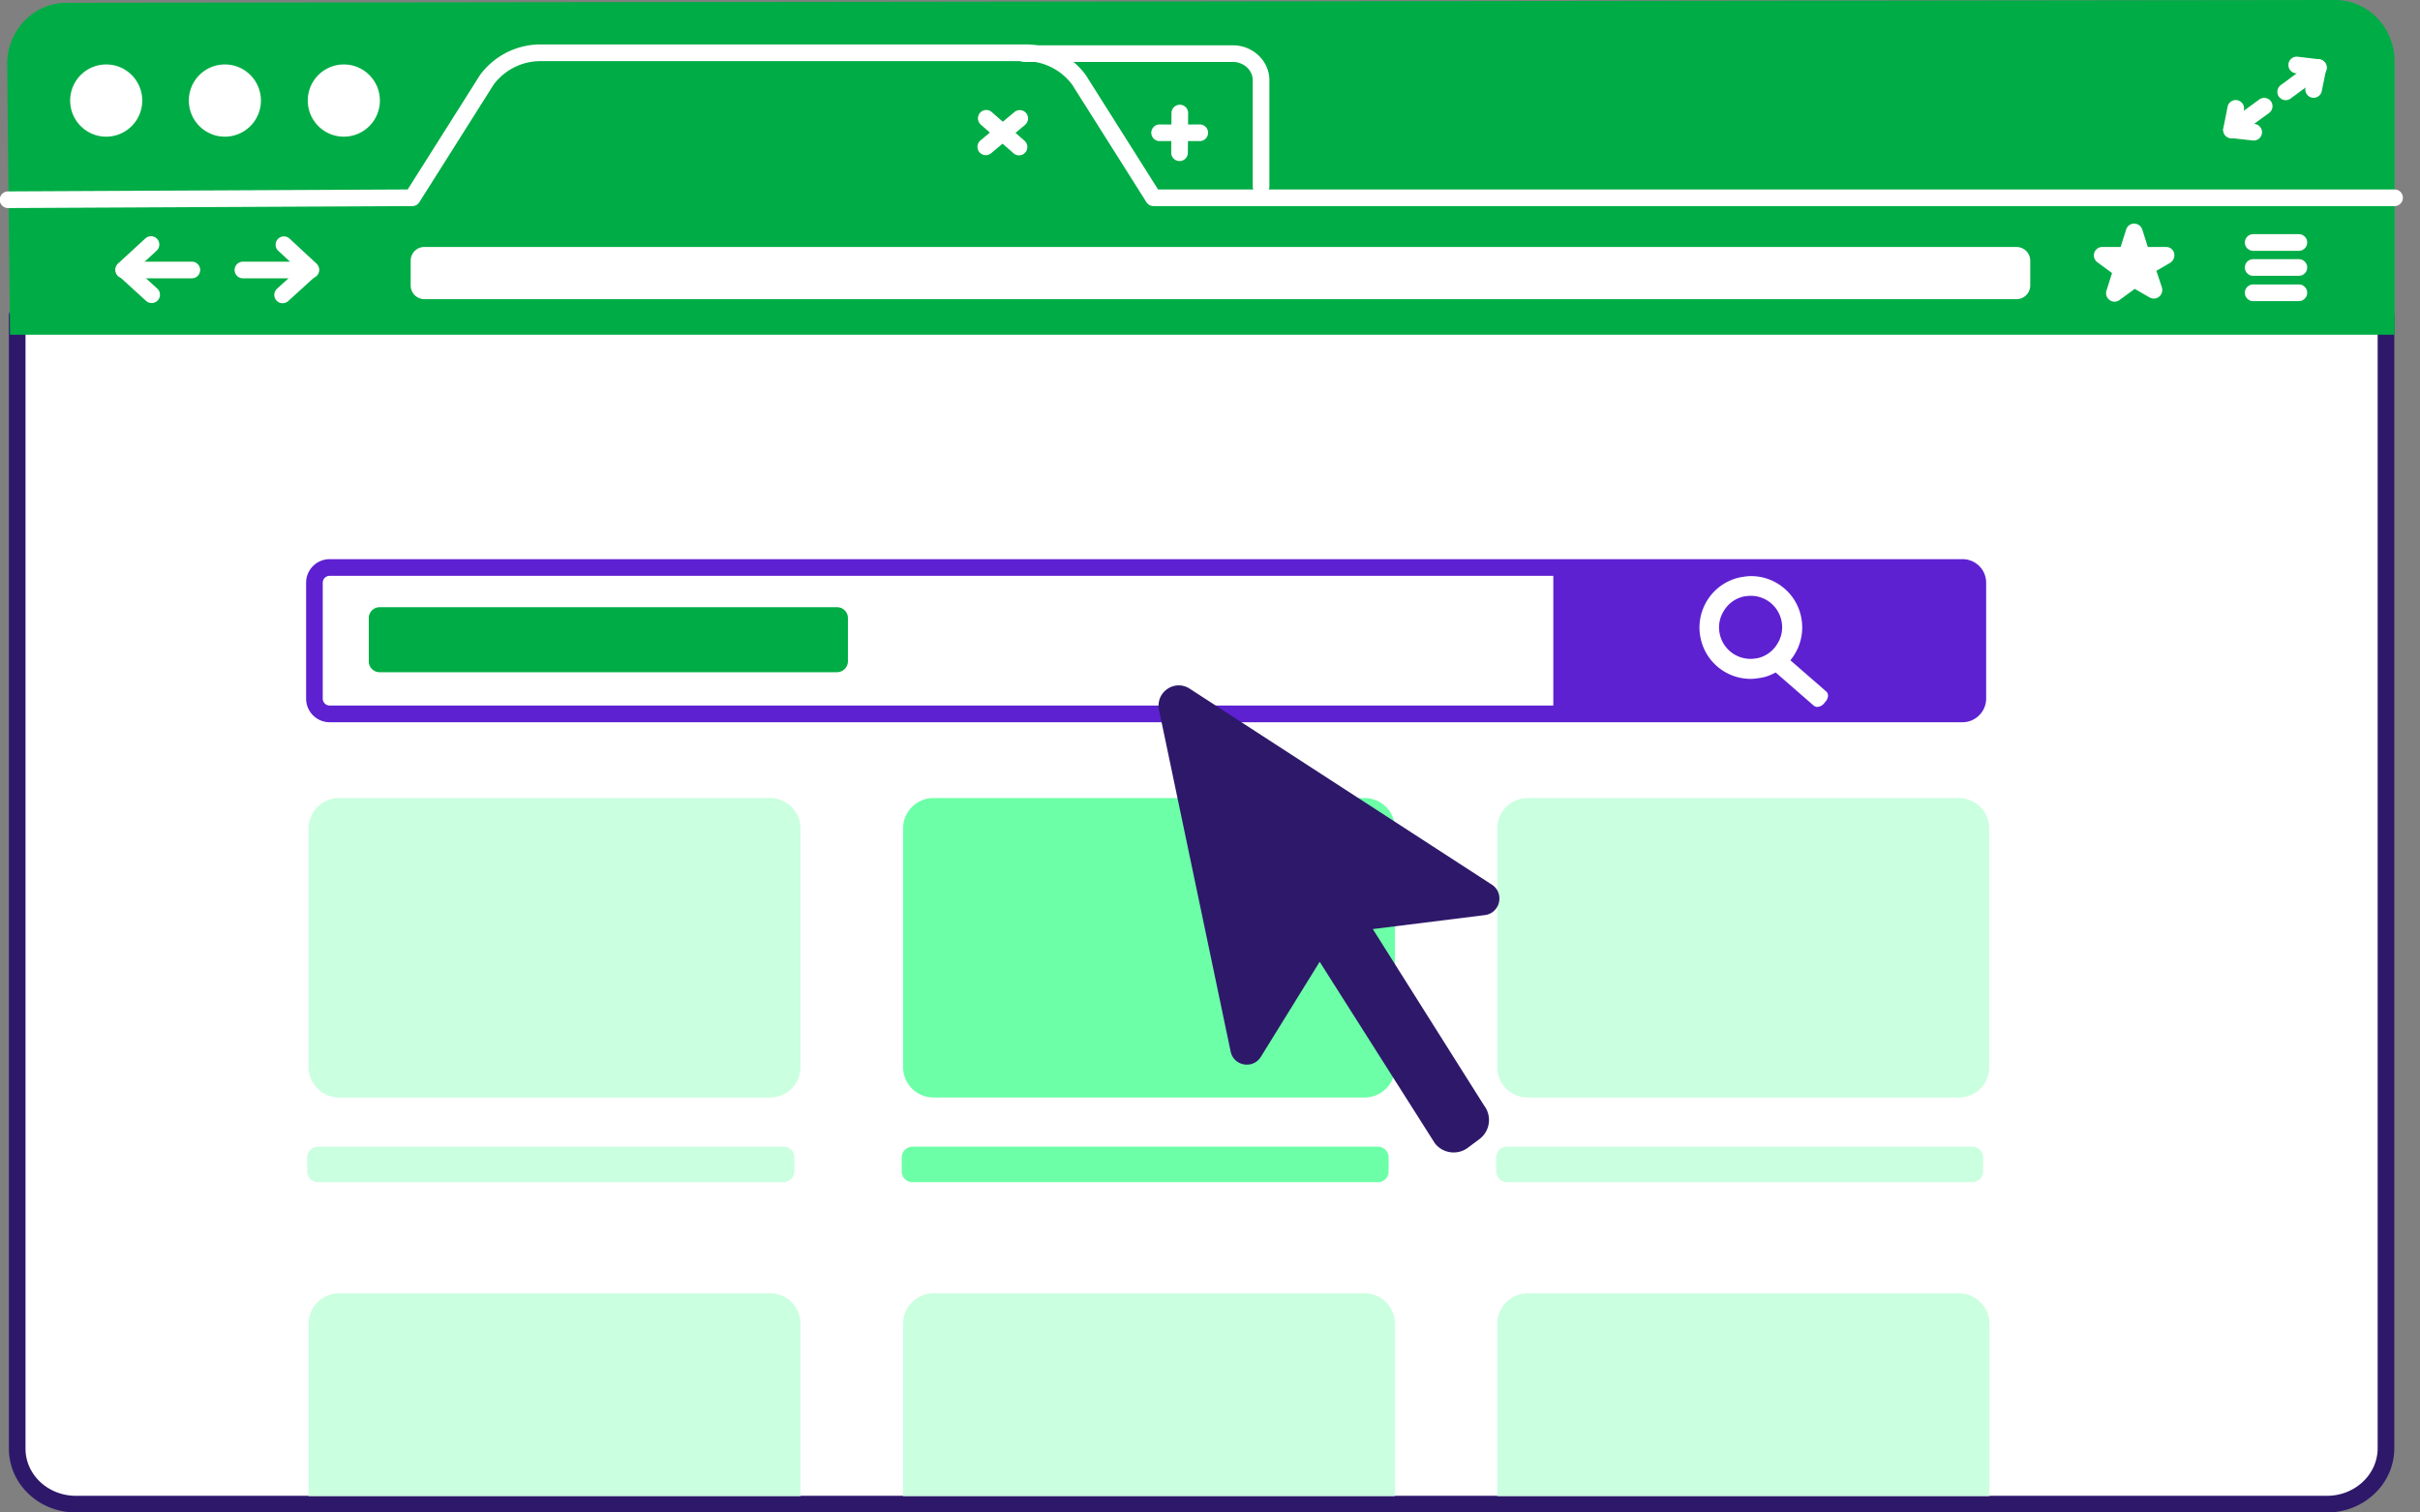 <svg width="128" height="80" fill="none" xmlns="http://www.w3.org/2000/svg"><rect width="100%" height="100%" fill="#808080" stroke="none"/><path fill-rule="evenodd" clip-rule="evenodd" d="M123.077 79.56H4.018C2.302 79.56.91 78.251.91 76.62V16.69h125.292v59.93c-.015 1.632-1.408 2.94-3.124 2.94z" fill="#fff"/><path fill-rule="evenodd" clip-rule="evenodd" d="M126.201 16.25H.91a.44.44 0 0 0-.44.44v59.93C.47 78.499 2.062 80 4.019 80h119.058c1.954 0 3.547-1.498 3.564-3.375V16.69a.44.44 0 0 0-.44-.441zM1.35 17.13H125.76v59.49c-.012 1.378-1.203 2.498-2.684 2.498H3.969c-1.459-.026-2.62-1.136-2.62-2.498V17.13z" fill="#2E186A"/><path fill-rule="evenodd" clip-rule="evenodd" d="M.528 17.704.38 3.38C.38 1.587 1.789.147 3.519.147L123.516 0c1.731 0 3.139 1.455 3.139 3.232v14.472H.528z" fill="#00AC45"/><path fill-rule="evenodd" clip-rule="evenodd" d="M54.235 2.35a3.98 3.98 0 0 1 3.182 1.601l.01.015.01.015 3.816 6.04h65.402a.44.44 0 0 1 .44.414v.026a.44.44 0 0 1-.414.44h-65.67a.44.44 0 0 1-.355-.18l-.017-.024-3.934-6.227-.029-.037a3.1 3.1 0 0 0-2.38-1.2H28.583c-.952 0-1.847.441-2.442 1.2l-.028.037-3.934 6.227a.44.44 0 0 1-.34.204h-.03l-21.368.104a.44.44 0 0 1-.03-.881h.026l21.127-.103 3.817-6.04a.453.453 0 0 1 .01-.015l.01-.015a3.981 3.981 0 0 1 3.115-1.6h25.717z" fill="#fff"/><path fill-rule="evenodd" clip-rule="evenodd" d="M65.205 2.395c1.045 0 1.91.8 1.936 1.806v5.657a.44.44 0 0 1-.88.026V4.246c0-.516-.45-.951-1.02-.97H54.177a.44.44 0 0 1-.026-.88l.026-.001h11.03zM5.618 7.229a1.908 1.908 0 0 0 1.906-1.91c0-1.055-.854-1.91-1.906-1.91a1.908 1.908 0 0 0-1.907 1.91c0 1.055.854 1.91 1.907 1.91zM11.895 7.229a1.908 1.908 0 0 0 1.906-1.91c0-1.055-.853-1.91-1.906-1.91a1.908 1.908 0 0 0-1.907 1.91c0 1.055.854 1.91 1.907 1.91zM18.186 7.229a1.908 1.908 0 0 0 1.907-1.91c0-1.055-.854-1.91-1.907-1.91a1.908 1.908 0 0 0-1.907 1.91c0 1.055.854 1.91 1.907 1.91zM51.835 5.969a.44.44 0 0 1 .6-.06l.021.018 1.745 1.528a.441.441 0 0 1-.557.681l-.022-.017-1.745-1.528a.441.441 0 0 1-.042-.622z" fill="#fff"/><path fill-rule="evenodd" clip-rule="evenodd" d="M53.645 5.935a.44.44 0 0 1 .584.659l-.02.018-1.775 1.484a.44.44 0 0 1-.585-.658l.021-.019 1.775-1.484zM62.407 5.54a.44.44 0 0 1 .436.417v.026l-.014 2.086a.44.44 0 0 1-.88.02v-.026l.015-2.086a.44.44 0 0 1 .443-.438z" fill="#fff"/><path fill-rule="evenodd" clip-rule="evenodd" d="M63.445 6.582a.44.44 0 0 1 .026.881H61.348a.44.44 0 0 1-.026-.88H63.445zM121.581 12.386a.44.44 0 0 1 .025.88l-.025.001h-2.391a.44.44 0 0 1-.026-.88l.026-.002h2.391zM121.581 13.708a.44.44 0 0 1 .025.88l-.025.002h-2.391a.44.44 0 0 1-.026-.881l.026-.001h2.391zM121.581 15.045a.44.44 0 0 1 .025.88l-.025.002h-2.391a.44.44 0 0 1-.026-.881l.026-.001h2.391zM114.996 13.385a.44.44 0 0 0-.425-.323h-.968l-.294-.926a.458.458 0 0 0-.425-.309.439.439 0 0 0-.425.309l-.293.926h-.968a.447.447 0 0 0-.264.808l.777.573-.293.925a.446.446 0 0 0 .161.5.438.438 0 0 0 .528 0l.806-.588.792.456a.444.444 0 0 0 .499-.045.466.466 0 0 0 .147-.484l-.294-.882.734-.426a.484.484 0 0 0 .205-.514zM106.651 15.824H22.454a.727.727 0 0 1-.733-.735v-1.293c0-.411.322-.734.733-.734h84.197c.411 0 .734.323.734.734v1.293a.727.727 0 0 1-.734.735zM7.68 12.62a.44.44 0 0 1 .615.63l-.02.019-1.068.981 1.11 1.013a.441.441 0 0 1 .048.601l-.018.021a.44.44 0 0 1-.6.048l-.021-.018-1.467-1.337a.441.441 0 0 1-.022-.631l.02-.02 1.423-1.308z" fill="#fff"/><path fill-rule="evenodd" clip-rule="evenodd" d="M10.134 13.84a.44.44 0 0 1 .026.881H6.555a.44.44 0 0 1-.026-.88h3.605zM14.695 12.645a.44.44 0 0 1 .601-.042l.021.018 1.408 1.308a.441.441 0 0 1 .018.629l-.02.02-1.467 1.337a.44.44 0 0 1-.613-.633l.02-.02 1.112-1.013-1.056-.982a.441.441 0 0 1-.042-.601l.018-.021z" fill="#fff"/><path fill-rule="evenodd" clip-rule="evenodd" d="M16.426 13.84a.44.44 0 0 1 .026.881h-3.59a.44.44 0 0 1-.026-.88h3.59zM117.82 5.66a.44.44 0 0 1 .868.145l-.004.025-.128.647.698.079c.233.026.403.23.391.461l-.003.026a.44.44 0 0 1-.46.39l-.026-.001-1.173-.133a.44.44 0 0 1-.387-.497l.004-.026.22-1.117z" fill="#fff"/><path fill-rule="evenodd" clip-rule="evenodd" d="M119.489 5.27a.44.44 0 0 1 .539.697l-.022.017-1.716 1.249a.439.439 0 0 1-.614-.098.442.442 0 0 1 .075-.598l.022-.017 1.716-1.25zM121.042 3.387a.44.44 0 0 1 .462-.389l.026.002 1.129.133a.44.44 0 0 1 .385.499l-.004.026-.235 1.16a.44.44 0 0 1-.867-.149l.005-.025.139-.692-.654-.076a.44.44 0 0 1-.388-.463l.002-.026z" fill="#fff"/><path fill-rule="evenodd" clip-rule="evenodd" d="M122.362 3.23a.44.44 0 0 1 .543.693l-.022.017-1.716 1.264a.44.44 0 0 1-.543-.693l.022-.018 1.716-1.263z" fill="#fff"/><path fill-rule="evenodd" clip-rule="evenodd" d="M40.727 58.05h-22.79a1.61 1.61 0 0 1-1.614-1.617V43.827a1.61 1.61 0 0 1 1.613-1.616h22.791c.895 0 1.614.72 1.614 1.616v12.606a1.61 1.61 0 0 1-1.614 1.617z" fill="#CAFFDF"/><path fill-rule="evenodd" clip-rule="evenodd" d="M103.806 37.76H17.439a.805.805 0 0 1-.807-.809v-6.127c0-.455.366-.808.806-.808h86.368c.455 0 .807.368.807.808v6.127c0 .44-.367.808-.807.808z" fill="#fff"/><path fill-rule="evenodd" clip-rule="evenodd" d="M103.806 29.576H17.438c-.687 0-1.247.553-1.247 1.248v6.127c0 .688.553 1.25 1.247 1.25h86.368c.683 0 1.247-.566 1.247-1.25v-6.127c0-.688-.553-1.248-1.247-1.248zm-86.368.881h86.368c.205 0 .367.164.367.367v6.127c0 .197-.17.367-.367.367H17.438a.365.365 0 0 1-.367-.367v-6.127c0-.205.164-.367.367-.367z" fill="#5D21D1"/><path fill="#5D21D1" d="M82.159 29.884h22.366v7.86H82.159z"/><path fill-rule="evenodd" clip-rule="evenodd" d="M96.12 37.392a.314.314 0 0 1-.175-.059L93.92 35.57c-.25.132-.499.235-.778.28-.175.029-.366.058-.542.058a2.704 2.704 0 0 1-2.655-2.175c-.146-.705 0-1.44.396-2.042a2.7 2.7 0 0 1 1.73-1.16c.177-.03.368-.06.543-.06 1.291 0 2.406.912 2.655 2.175a2.716 2.716 0 0 1-.572 2.277l1.907 1.66a.297.297 0 0 1 .073.295.531.531 0 0 1-.147.264l-.058.073a.51.51 0 0 1-.352.177zm-3.52-5.877c-.116 0-.22.015-.336.03a1.62 1.62 0 0 0-1.056.72c-.25.367-.338.822-.25 1.248a1.664 1.664 0 0 0 1.628 1.337c.118 0 .22-.014.338-.03a1.62 1.62 0 0 0 1.055-.72c.25-.366.338-.822.25-1.248a1.652 1.652 0 0 0-1.628-1.337z" fill="#fff"/><path fill-rule="evenodd" clip-rule="evenodd" d="M44.277 35.555h-24.2a.573.573 0 0 1-.571-.573V32.69c0-.308.25-.573.572-.573h24.199c.308 0 .572.25.572.573v2.292a.583.583 0 0 1-.572.573z" fill="#00AC45"/><path fill-rule="evenodd" clip-rule="evenodd" d="M41.446 62.53H16.822a.573.573 0 0 1-.572-.572v-.735c0-.309.25-.573.572-.573h24.624c.308 0 .572.25.572.573v.735a.583.583 0 0 1-.572.573z" fill="#CAFFDF"/><path fill-rule="evenodd" clip-rule="evenodd" d="M72.172 58.05H49.38a1.61 1.61 0 0 1-1.613-1.617V43.827a1.61 1.61 0 0 1 1.613-1.616h22.79c.895 0 1.614.72 1.614 1.616v12.606a1.61 1.61 0 0 1-1.613 1.617zM72.876 62.53h-24.61a.573.573 0 0 1-.572-.572v-.735c0-.309.25-.573.572-.573h24.61c.308 0 .572.25.572.573v.735c0 .323-.25.573-.572.573z" fill="#6CFFA7"/><path fill-rule="evenodd" clip-rule="evenodd" d="M103.615 58.05H80.81a1.61 1.61 0 0 1-1.614-1.617V43.827a1.61 1.61 0 0 1 1.614-1.616h22.79c.895 0 1.614.72 1.614 1.616v12.606a1.598 1.598 0 0 1-1.599 1.617zM104.319 62.53h-24.61a.573.573 0 0 1-.571-.572v-.735c0-.309.249-.573.572-.573h24.609c.308 0 .572.25.572.573v.735a.573.573 0 0 1-.572.573zM42.34 70.024v9.11H16.324v-9.11a1.61 1.61 0 0 1 1.613-1.616h22.791c.895 0 1.614.72 1.614 1.616zM73.785 70.024v9.11H47.768v-9.11a1.61 1.61 0 0 1 1.613-1.616h22.79c.895 0 1.614.72 1.614 1.616zM105.228 70.024v9.11H79.196v-9.11a1.61 1.61 0 0 1 1.614-1.616h22.79c.895 0 1.628.72 1.628 1.616z" fill="#CAFFDF"/><path fill-rule="evenodd" clip-rule="evenodd" d="m78.901 46.787-15.974-10.36c-.797-.514-1.812.177-1.625 1.118l3.79 18.074c.161.77 1.18.947 1.597.281l3.112-5.029 6.086 9.59c.419.553 1.21.659 1.762.24l.612-.458a1.26 1.26 0 0 0 .24-1.763l-5.889-9.338 5.94-.742c.804-.114 1.038-1.174.35-1.613z" fill="#2E186A"/></svg>